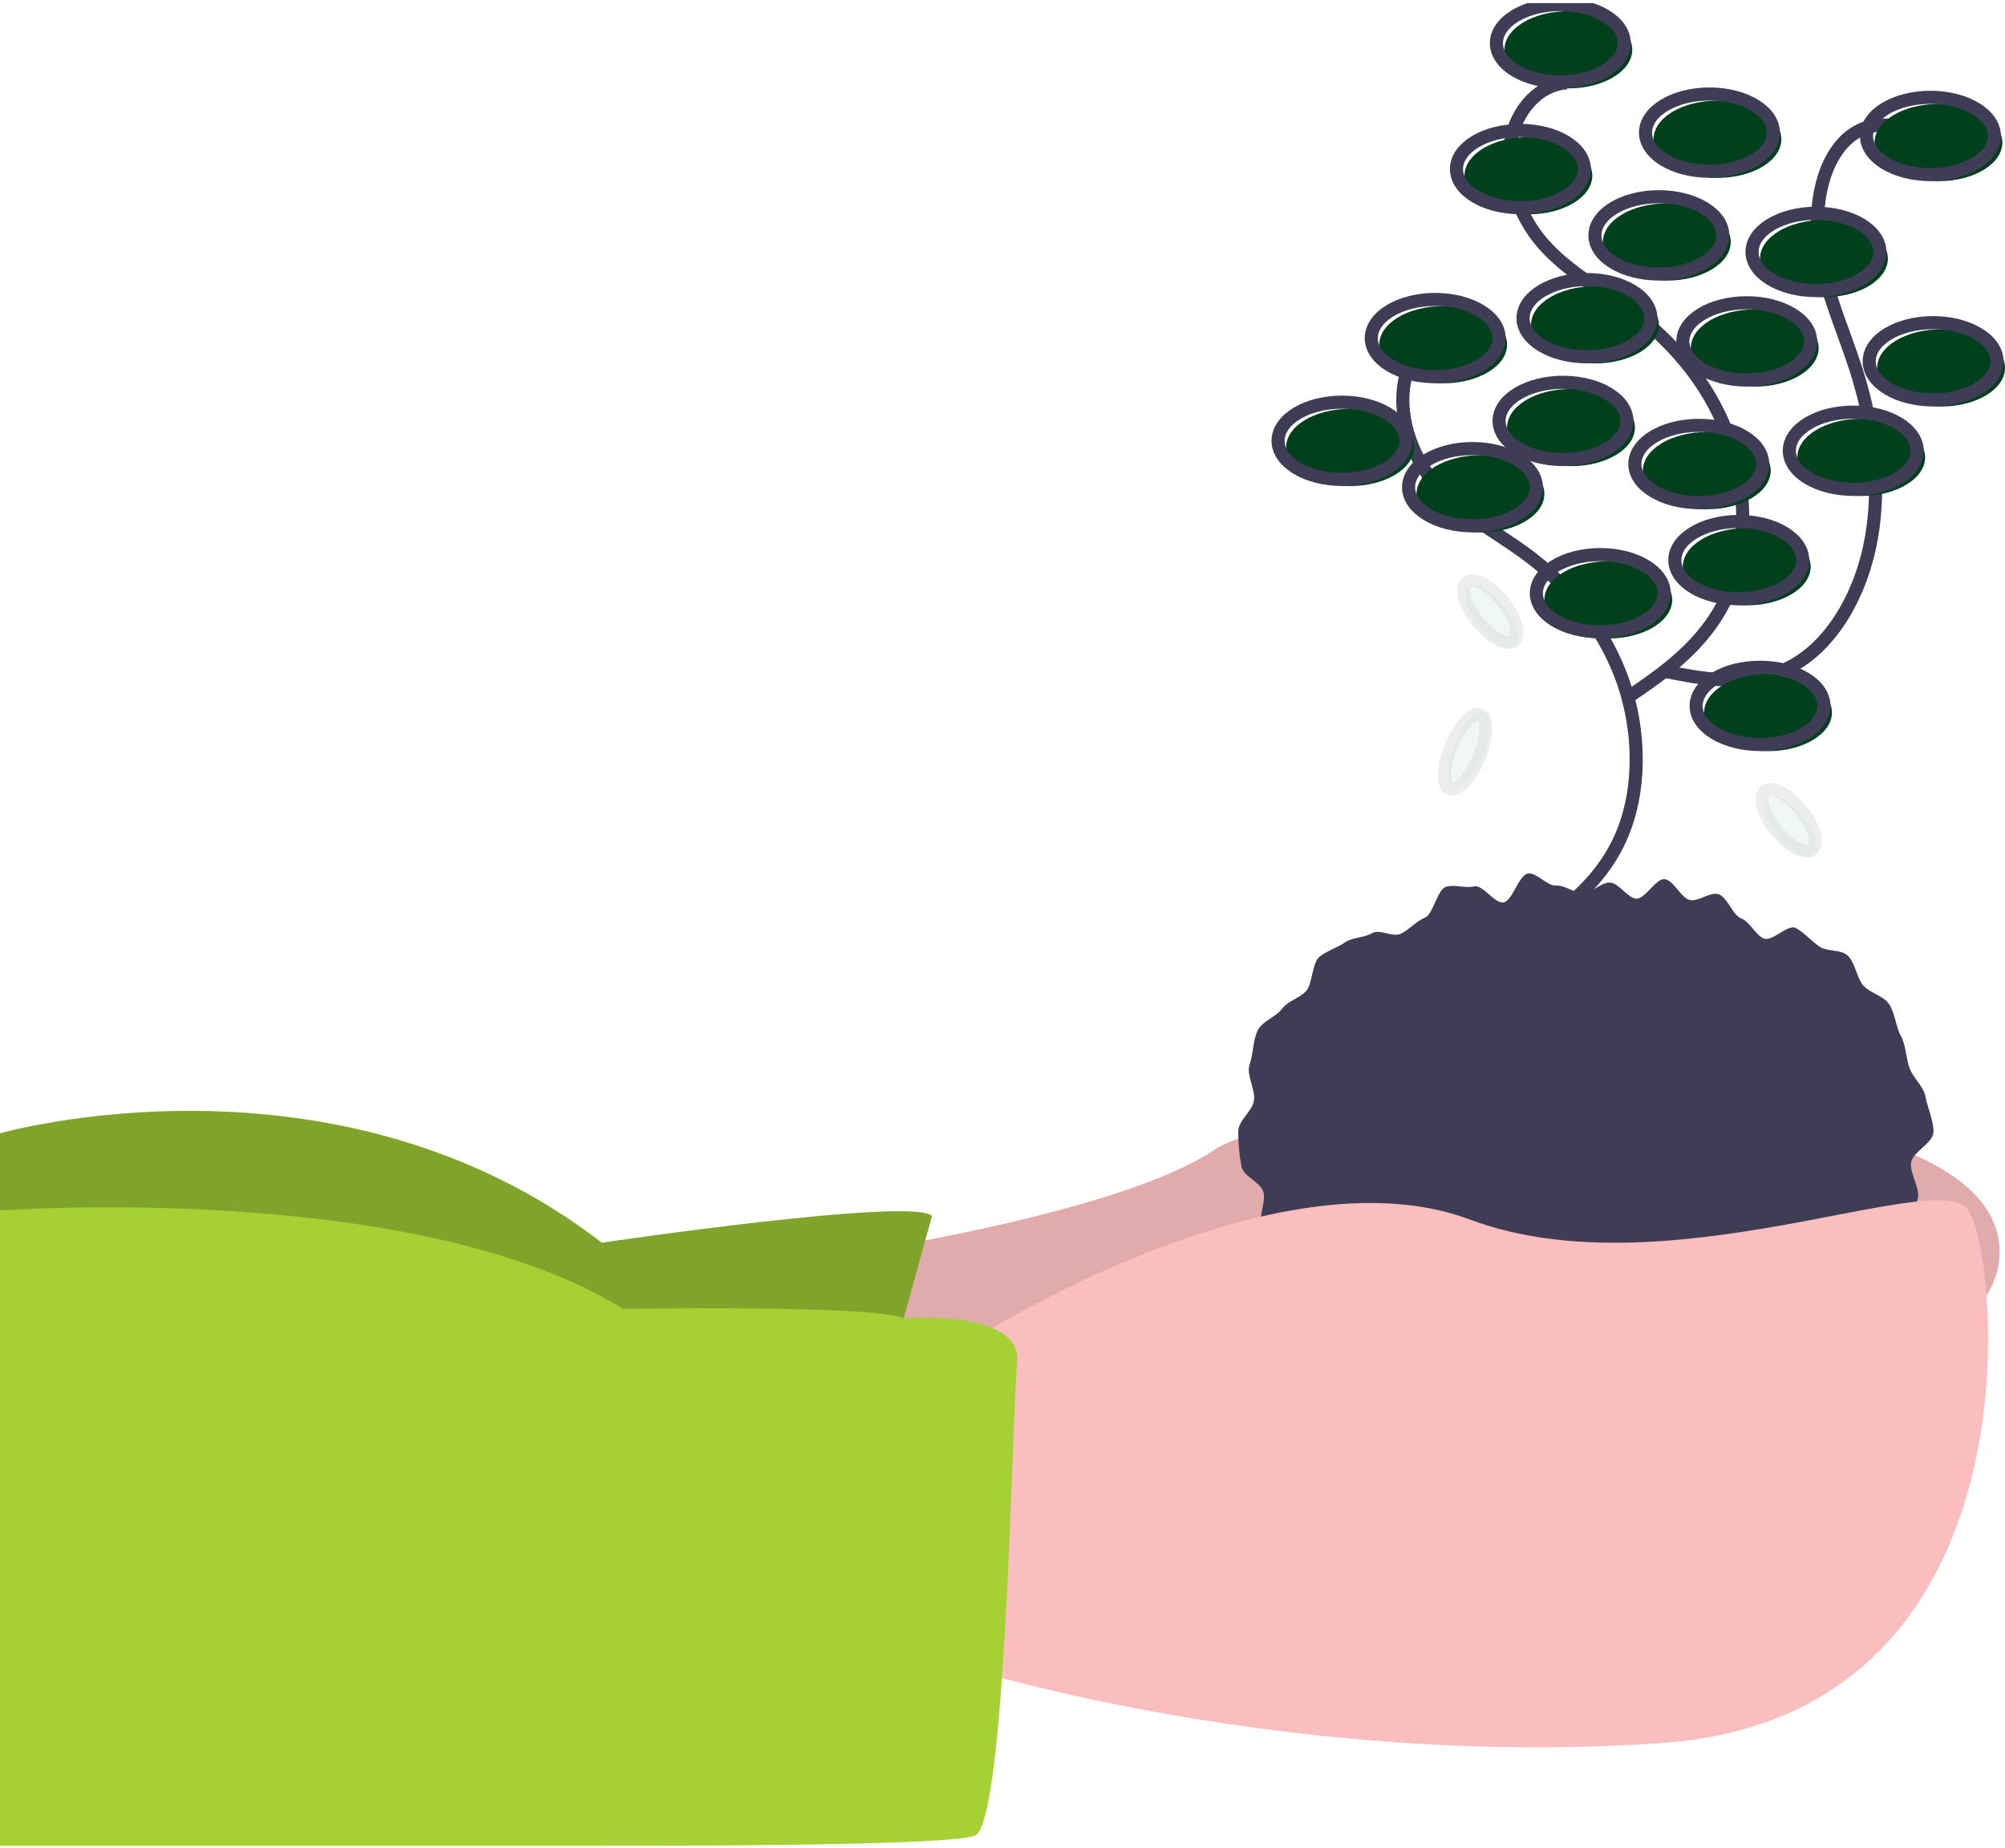 <svg width="153" height="141" viewBox="0 0 153 141" fill="none" xmlns="http://www.w3.org/2000/svg">
<g clip-path="url(#clip0_2014_10035)">
<path d="M65.223 95.578C65.223 95.578 85.542 92.544 92.654 87.74C99.765 82.936 152.594 80.661 152.594 95.578C152.594 110.495 91.841 117.069 91.841 117.069L59.94 114.794L65.223 95.578Z" fill="#FBBEBE"/>
<path opacity="0.1" d="M65.223 95.578C65.223 95.578 85.542 92.544 92.654 87.74C99.765 82.936 152.594 80.661 152.594 95.578C152.594 110.495 91.841 117.069 91.841 117.069L59.94 114.794L65.223 95.578Z" fill="black"/>
<path d="M71.115 92.797L66.849 108.22L0 109.231V86.476C0 86.476 25.602 79.144 45.92 94.82C45.92 94.82 69.896 91.28 71.115 92.797Z" fill="#81A32B"/>
<path opacity="0.1" d="M71.115 92.772L66.849 108.195L0 109.206V86.451C0 86.451 25.602 79.119 45.92 94.795C45.92 94.795 69.896 91.255 71.115 92.772Z" fill="#81A32B"/>
<path d="M147.544 86.35C147.544 87.211 145.991 87.851 145.838 88.682C145.687 89.507 146.61 90.76 146.318 91.548C146.016 92.353 145.659 93.125 145.252 93.854C144.869 94.536 143.688 94.436 143.203 95.075C142.729 95.656 142.227 96.199 141.699 96.703C141.185 97.235 140.488 97.347 139.904 97.837C139.348 98.302 139.415 100.01 138.801 100.434C138.213 100.839 137.314 100.514 136.676 100.878C136.065 101.227 135.742 102.492 135.088 102.801C134.457 103.099 133.677 102.971 133.01 103.229C132.365 103.479 131.643 103.438 130.967 103.649C130.31 103.853 129.808 105.078 129.125 105.243C128.46 105.404 127.68 104.975 126.992 105.097C126.32 105.216 125.538 104.157 124.847 104.237C124.17 104.316 123.532 104.806 122.839 104.845C122.16 104.884 121.488 105.257 120.795 105.257C120.102 105.257 119.387 106.066 118.707 106.027C118.014 105.987 117.387 104.761 116.71 104.683C116.019 104.602 115.194 105.883 114.522 105.764C113.834 105.643 113.289 104.389 112.624 104.228C111.94 104.063 111.058 104.959 110.401 104.754C109.725 104.544 109.323 103.085 108.678 102.835C108.011 102.577 107.185 102.927 106.554 102.629C105.9 102.319 105.103 102.369 104.491 102.019C103.854 101.655 103.397 100.793 102.809 100.388C102.194 99.964 101.911 98.912 101.355 98.447C100.77 97.957 99.88 98.019 99.366 97.487C98.823 96.926 97.806 96.897 97.348 96.292C96.864 95.653 96.668 94.58 96.285 93.898C95.882 93.18 96.673 91.663 96.392 90.904C96.1 90.117 94.88 89.797 94.728 88.973C94.572 88.112 94.492 87.232 94.489 86.35C94.489 85.488 95.533 84.829 95.686 83.998C95.837 83.174 95.069 81.989 95.361 81.202C95.642 80.443 95.606 79.277 96.009 78.559C96.392 77.878 97.346 77.61 97.831 76.971C98.289 76.367 99.108 76.198 99.651 75.637C100.165 75.105 100.1 73.501 100.684 73.011C101.24 72.545 102.016 72.333 102.631 71.909C103.218 71.504 104.05 71.572 104.687 71.208C105.299 70.858 106.257 71.547 106.911 71.238C107.542 70.94 108.053 70.288 108.72 70.03C109.365 69.78 109.668 67.873 110.345 67.663C111.001 67.459 111.809 67.798 112.492 67.633C113.158 67.472 114.053 68.976 114.741 68.854C115.414 68.735 115.916 66.727 116.607 66.647C117.284 66.569 118.047 67.608 118.74 67.569C119.42 67.53 120.102 68.139 120.795 68.139C121.488 68.139 122.179 67.303 122.858 67.342C123.551 67.382 124.162 68.487 124.839 68.565C125.53 68.645 126.379 66.964 127.051 67.083C127.739 67.205 128.271 68.504 128.936 68.665C129.619 68.831 130.475 68.024 131.132 68.228C131.808 68.439 132.215 69.82 132.861 70.07C133.527 70.328 133.938 71.302 134.569 71.6C135.223 71.91 136.438 70.463 137.05 70.813C137.687 71.177 138.237 71.807 138.825 72.212C139.44 72.636 140.417 72.423 140.973 72.889C141.557 73.379 141.701 74.693 142.215 75.225C142.758 75.787 143.653 75.956 144.111 76.56C144.596 77.2 144.663 78.345 145.046 79.026C145.448 79.744 145.436 80.739 145.717 81.497C146.009 82.285 146.788 82.88 146.939 83.704C147.092 84.535 147.544 85.488 147.544 86.35Z" fill="#3F3D56"/>
<path d="M74.367 102.152C74.367 102.152 97.327 87.487 112.16 93.05C126.992 98.612 147.717 89.004 150.156 92.291C152.594 95.578 156.048 130.975 126.789 132.998C97.53 135.021 72.538 126.93 72.538 126.93L74.367 102.152Z" fill="#FBBEBE"/>
<path d="M68.96 100.59C68.96 100.59 78.024 99.876 77.618 103.922C77.211 107.967 76.805 139.319 74.367 140.077C71.928 140.836 52.626 140.836 44.701 140.836H0V92.364C0 92.364 31.697 90.016 47.546 99.876C47.546 99.876 66.6 99.534 68.96 100.59Z" fill="#A5D134"/>
<path d="M111.424 24.773C110.558 24.834 109.723 25.194 109.012 25.813C108.301 26.431 107.742 27.284 107.399 28.275C106.392 31.303 107.688 34.859 109.634 37.066C111.579 39.274 114.078 40.536 116.349 42.195C119.399 44.422 122.139 47.515 123.665 51.485C125.191 55.455 125.353 60.372 123.56 64.164C121.895 67.684 118.867 69.791 115.98 71.734" stroke="#3F3D56" stroke-miterlimit="10"/>
<path d="M119.552 6.316C118.685 6.377 117.85 6.737 117.139 7.356C116.428 7.974 115.87 8.827 115.526 9.818C114.52 12.846 115.816 16.402 117.761 18.61C119.707 20.817 122.206 22.079 124.476 23.738C127.526 25.965 130.266 29.058 131.792 33.028C133.318 36.998 133.481 41.915 131.687 45.707C130.022 49.227 126.995 51.334 124.108 53.277" stroke="#3F3D56" stroke-miterlimit="10"/>
<path d="M146.274 10.561C145.559 9.95 144.722 9.598 143.855 9.545C142.989 9.493 142.127 9.742 141.368 10.264C139.083 11.891 138.358 15.691 138.811 18.918C139.263 22.146 140.618 25.047 141.597 28.088C142.913 32.173 143.558 36.706 142.812 41.007C142.066 45.309 139.775 49.321 136.491 50.953C133.442 52.468 130.012 51.828 126.773 51.165" stroke="#3F3D56" stroke-miterlimit="10"/>
<path d="M122.725 48.717C125.418 48.717 127.602 47.397 127.602 45.77C127.602 44.142 125.418 42.822 122.725 42.822C120.032 42.822 117.849 44.142 117.849 45.77C117.849 47.397 120.032 48.717 122.725 48.717Z" fill="#00401C"/>
<path d="M122.115 48.211C124.808 48.211 126.992 46.892 126.992 45.264C126.992 43.636 124.808 42.316 122.115 42.316C119.422 42.316 117.239 43.636 117.239 45.264C117.239 46.892 119.422 48.211 122.115 48.211Z" stroke="#3F3D56" stroke-miterlimit="10"/>
<path d="M133.291 46.188C135.984 46.188 138.168 44.869 138.168 43.241C138.168 41.613 135.984 40.294 133.291 40.294C130.598 40.294 128.415 41.613 128.415 43.241C128.415 44.869 130.598 46.188 133.291 46.188Z" fill="#00401C"/>
<path d="M132.681 45.683C135.374 45.683 137.558 44.363 137.558 42.735C137.558 41.108 135.374 39.788 132.681 39.788C129.988 39.788 127.805 41.108 127.805 42.735C127.805 44.363 129.988 45.683 132.681 45.683Z" stroke="#3F3D56" stroke-miterlimit="10"/>
<path d="M134.917 57.313C137.61 57.313 139.793 55.994 139.793 54.366C139.793 52.738 137.61 51.419 134.917 51.419C132.223 51.419 130.04 52.738 130.04 54.366C130.04 55.994 132.223 57.313 134.917 57.313Z" fill="#00401C"/>
<path d="M134.307 56.807C137 56.807 139.183 55.488 139.183 53.86C139.183 52.232 137 50.913 134.307 50.913C131.613 50.913 129.43 52.232 129.43 53.86C129.43 55.488 131.613 56.807 134.307 56.807Z" stroke="#3F3D56" stroke-miterlimit="10"/>
<path d="M133.9 29.501C136.594 29.501 138.777 28.182 138.777 26.554C138.777 24.926 136.594 23.607 133.9 23.607C131.207 23.607 129.024 24.926 129.024 26.554C129.024 28.182 131.207 29.501 133.9 29.501Z" fill="#00401C"/>
<path d="M133.291 28.996C135.984 28.996 138.168 27.676 138.168 26.048C138.168 24.421 135.984 23.101 133.291 23.101C130.598 23.101 128.415 24.421 128.415 26.048C128.415 27.676 130.598 28.996 133.291 28.996Z" stroke="#3F3D56" stroke-miterlimit="10"/>
<path d="M121.709 27.731C124.402 27.731 126.586 26.412 126.586 24.784C126.586 23.156 124.402 21.837 121.709 21.837C119.016 21.837 116.833 23.156 116.833 24.784C116.833 26.412 119.016 27.731 121.709 27.731Z" fill="#00401C"/>
<path d="M121.1 27.226C123.793 27.226 125.976 25.906 125.976 24.278C125.976 22.651 123.793 21.331 121.1 21.331C118.406 21.331 116.223 22.651 116.223 24.278C116.223 25.906 118.406 27.226 121.1 27.226Z" stroke="#3F3D56" stroke-miterlimit="10"/>
<path d="M127.195 21.411C129.889 21.411 132.072 20.091 132.072 18.463C132.072 16.835 129.889 15.516 127.195 15.516C124.502 15.516 122.319 16.835 122.319 18.463C122.319 20.091 124.502 21.411 127.195 21.411Z" fill="#00401C"/>
<path d="M126.585 20.905C129.279 20.905 131.462 19.585 131.462 17.957C131.462 16.33 129.279 15.01 126.585 15.01C123.892 15.01 121.709 16.33 121.709 17.957C121.709 19.585 123.892 20.905 126.585 20.905Z" stroke="#3F3D56" stroke-miterlimit="10"/>
<path d="M139.183 22.675C141.876 22.675 144.06 21.355 144.06 19.727C144.06 18.1 141.876 16.78 139.183 16.78C136.49 16.78 134.307 18.1 134.307 19.727C134.307 21.355 136.49 22.675 139.183 22.675Z" fill="#00401C"/>
<path d="M138.574 22.169C141.267 22.169 143.45 20.849 143.45 19.222C143.45 17.594 141.267 16.274 138.574 16.274C135.881 16.274 133.697 17.594 133.697 19.222C133.697 20.849 135.881 22.169 138.574 22.169Z" stroke="#3F3D56" stroke-miterlimit="10"/>
<path d="M148.124 31.018C150.817 31.018 153 29.699 153 28.071C153 26.443 150.817 25.124 148.124 25.124C145.43 25.124 143.247 26.443 143.247 28.071C143.247 29.699 145.43 31.018 148.124 31.018Z" fill="#00401C"/>
<path d="M147.514 30.513C150.207 30.513 152.39 29.193 152.39 27.565C152.39 25.938 150.207 24.618 147.514 24.618C144.82 24.618 142.637 25.938 142.637 27.565C142.637 29.193 144.82 30.513 147.514 30.513Z" stroke="#3F3D56" stroke-miterlimit="10"/>
<path d="M116.629 16.354C119.323 16.354 121.506 15.034 121.506 13.406C121.506 11.779 119.323 10.459 116.629 10.459C113.936 10.459 111.753 11.779 111.753 13.406C111.753 15.034 113.936 16.354 116.629 16.354Z" fill="#00401C"/>
<path d="M116.02 15.848C118.713 15.848 120.896 14.529 120.896 12.901C120.896 11.273 118.713 9.953 116.02 9.953C113.326 9.953 111.143 11.273 111.143 12.901C111.143 14.529 113.326 15.848 116.02 15.848Z" stroke="#3F3D56" stroke-miterlimit="10"/>
<path d="M119.677 6.746C122.37 6.746 124.554 5.426 124.554 3.799C124.554 2.171 122.37 0.851 119.677 0.851C116.984 0.851 114.801 2.171 114.801 3.799C114.801 5.426 116.984 6.746 119.677 6.746Z" fill="#00401C"/>
<path d="M119.067 6.24C121.761 6.24 123.944 4.921 123.944 3.293C123.944 1.665 121.761 0.346 119.067 0.346C116.374 0.346 114.191 1.665 114.191 3.293C114.191 4.921 116.374 6.24 119.067 6.24Z" stroke="#3F3D56" stroke-miterlimit="10"/>
<path d="M147.92 13.825C150.614 13.825 152.797 12.506 152.797 10.878C152.797 9.25 150.614 7.931 147.92 7.931C145.227 7.931 143.044 9.25 143.044 10.878C143.044 12.506 145.227 13.825 147.92 13.825Z" fill="#00401C"/>
<path d="M147.311 13.32C150.004 13.32 152.187 12 152.187 10.373C152.187 8.745 150.004 7.425 147.311 7.425C144.617 7.425 142.434 8.745 142.434 10.373C142.434 12 144.617 13.32 147.311 13.32Z" stroke="#3F3D56" stroke-miterlimit="10"/>
<path d="M103.016 37.086C105.709 37.086 107.893 35.767 107.893 34.139C107.893 32.511 105.709 31.192 103.016 31.192C100.323 31.192 98.14 32.511 98.14 34.139C98.14 35.767 100.323 37.086 103.016 37.086Z" fill="#00401C"/>
<path d="M102.406 36.581C105.099 36.581 107.283 35.261 107.283 33.633C107.283 32.006 105.099 30.686 102.406 30.686C99.713 30.686 97.53 32.006 97.53 33.633C97.53 35.261 99.713 36.581 102.406 36.581Z" stroke="#3F3D56" stroke-miterlimit="10"/>
<path d="M119.88 35.569C122.574 35.569 124.757 34.25 124.757 32.622C124.757 30.994 122.574 29.675 119.88 29.675C117.187 29.675 115.004 30.994 115.004 32.622C115.004 34.25 117.187 35.569 119.88 35.569Z" fill="#00401C"/>
<path d="M119.271 35.064C121.964 35.064 124.147 33.744 124.147 32.116C124.147 30.489 121.964 29.169 119.271 29.169C116.577 29.169 114.394 30.489 114.394 32.116C114.394 33.744 116.577 35.064 119.271 35.064Z" stroke="#3F3D56" stroke-miterlimit="10"/>
<path d="M142.028 37.845C144.721 37.845 146.904 36.525 146.904 34.898C146.904 33.27 144.721 31.95 142.028 31.95C139.335 31.95 137.151 33.27 137.151 34.898C137.151 36.525 139.335 37.845 142.028 37.845Z" fill="#00401C"/>
<path d="M141.418 37.339C144.112 37.339 146.295 36.02 146.295 34.392C146.295 32.764 144.112 31.445 141.418 31.445C138.725 31.445 136.542 32.764 136.542 34.392C136.542 36.02 138.725 37.339 141.418 37.339Z" stroke="#3F3D56" stroke-miterlimit="10"/>
<path d="M130.243 38.856C132.936 38.856 135.12 37.537 135.12 35.909C135.12 34.281 132.936 32.962 130.243 32.962C127.55 32.962 125.367 34.281 125.367 35.909C125.367 37.537 127.55 38.856 130.243 38.856Z" fill="#00401C"/>
<path d="M129.633 38.35C132.327 38.35 134.51 37.031 134.51 35.403C134.51 33.775 132.327 32.456 129.633 32.456C126.94 32.456 124.757 33.775 124.757 35.403C124.757 37.031 126.94 38.35 129.633 38.35Z" stroke="#3F3D56" stroke-miterlimit="10"/>
<path d="M131.056 13.573C133.749 13.573 135.932 12.253 135.932 10.625C135.932 8.998 133.749 7.678 131.056 7.678C128.362 7.678 126.179 8.998 126.179 10.625C126.179 12.253 128.362 13.573 131.056 13.573Z" fill="#00401C"/>
<path d="M130.446 13.067C133.14 13.067 135.323 11.747 135.323 10.12C135.323 8.492 133.14 7.172 130.446 7.172C127.753 7.172 125.57 8.492 125.57 10.12C125.57 11.747 127.753 13.067 130.446 13.067Z" stroke="#3F3D56" stroke-miterlimit="10"/>
<path d="M110.127 29.248C112.821 29.248 115.004 27.929 115.004 26.301C115.004 24.673 112.821 23.354 110.127 23.354C107.434 23.354 105.251 24.673 105.251 26.301C105.251 27.929 107.434 29.248 110.127 29.248Z" fill="#00401C"/>
<path d="M109.518 28.743C112.211 28.743 114.395 27.423 114.395 25.796C114.395 24.168 112.211 22.848 109.518 22.848C106.825 22.848 104.642 24.168 104.642 25.796C104.642 27.423 106.825 28.743 109.518 28.743Z" stroke="#3F3D56" stroke-miterlimit="10"/>
<path d="M112.972 40.626C115.665 40.626 117.849 39.307 117.849 37.679C117.849 36.051 115.665 34.731 112.972 34.731C110.279 34.731 108.096 36.051 108.096 37.679C108.096 39.307 110.279 40.626 112.972 40.626Z" fill="#00401C"/>
<path d="M112.363 40.12C115.056 40.12 117.239 38.801 117.239 37.173C117.239 35.545 115.056 34.226 112.363 34.226C109.67 34.226 107.486 35.545 107.486 37.173C107.486 38.801 109.67 40.12 112.363 40.12Z" stroke="#3F3D56" stroke-miterlimit="10"/>
<g opacity="0.3">
<path opacity="0.3" d="M113.086 57.803C113.774 56.271 113.9 54.728 113.366 54.357C112.833 53.986 111.842 54.927 111.154 56.46C110.466 57.993 110.34 59.536 110.873 59.907C111.407 60.278 112.397 59.336 113.086 57.803Z" fill="#57B894"/>
<path opacity="0.3" d="M112.764 58.035C113.452 56.502 113.578 54.959 113.044 54.588C112.511 54.217 111.521 55.159 110.832 56.691C110.144 58.224 110.018 59.767 110.552 60.138C111.085 60.509 112.076 59.567 112.764 58.035Z" stroke="#3F3D56" stroke-miterlimit="10"/>
</g>
<g opacity="0.3">
<path opacity="0.3" d="M138.504 65.15C138.912 64.584 138.39 63.175 137.338 62.005C136.287 60.834 135.104 60.344 134.697 60.91C134.289 61.477 134.811 62.885 135.863 64.056C136.914 65.227 138.097 65.717 138.504 65.15Z" fill="#57B894"/>
<path opacity="0.3" d="M138.393 64.709C138.8 64.143 138.278 62.734 137.227 61.563C136.176 60.393 134.993 59.903 134.585 60.469C134.178 61.036 134.7 62.444 135.751 63.615C136.803 64.786 137.985 65.276 138.393 64.709Z" stroke="#3F3D56" stroke-miterlimit="10"/>
</g>
<g opacity="0.3">
<path opacity="0.3" d="M115.747 49.222C116.154 48.655 115.632 47.247 114.581 46.076C113.53 44.905 112.347 44.415 111.939 44.982C111.532 45.548 112.054 46.957 113.105 48.128C114.157 49.298 115.339 49.788 115.747 49.222Z" fill="#57B894"/>
<path opacity="0.3" d="M115.636 48.781C116.043 48.214 115.521 46.806 114.47 45.635C113.418 44.464 112.236 43.974 111.828 44.541C111.421 45.107 111.943 46.516 112.994 47.687C114.045 48.858 115.228 49.347 115.636 48.781Z" stroke="#3F3D56" stroke-miterlimit="10"/>
</g>
</g>
<defs>
<clipPath id="clip0_2014_10035">
<rect width="153" height="140.597" fill="white" transform="translate(0 0.238)"/>
</clipPath>
</defs>
</svg>
